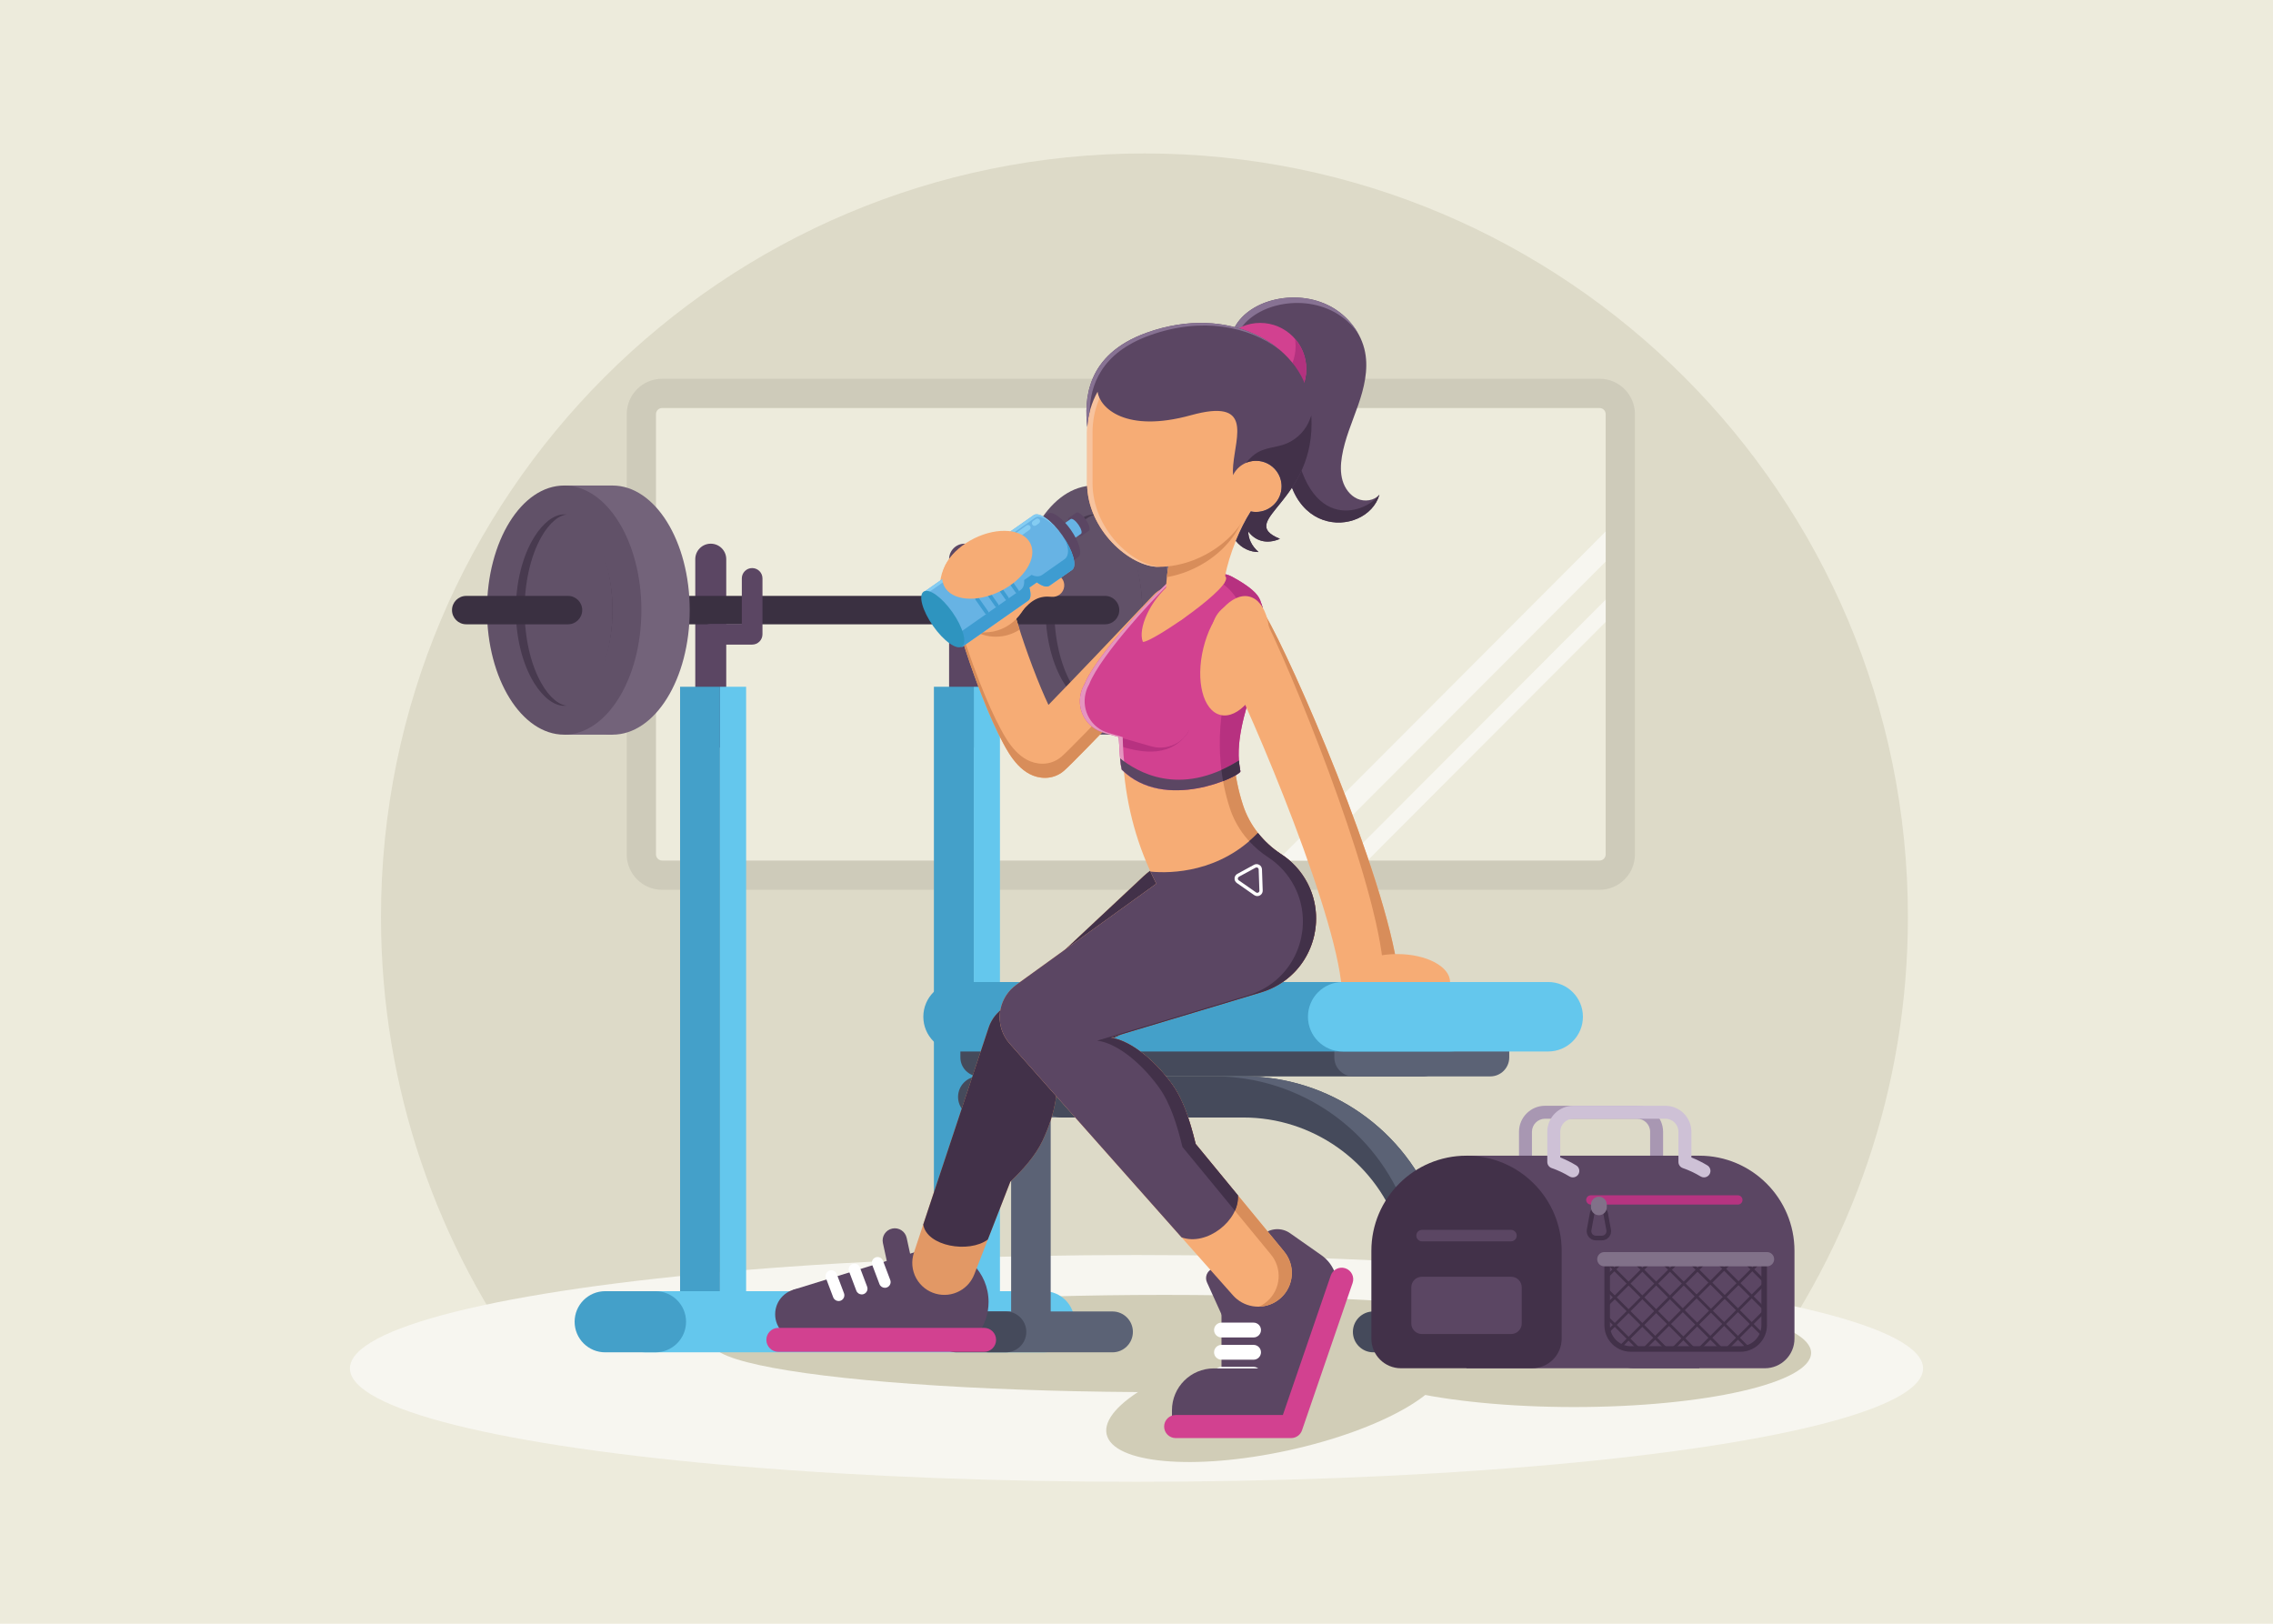 <?xml version="1.0" encoding="utf-8"?>
<!-- Generator: Adobe Illustrator 21.0.0, SVG Export Plug-In . SVG Version: 6.00 Build 0)  -->
<svg version="1.1" id="Layer_1" xmlns="http://www.w3.org/2000/svg" xmlns:xlink="http://www.w3.org/1999/xlink" x="0px" y="0px"
	 width="2800px" height="2000px" viewBox="0 0 2800 2000" style="enable-background:new 0 0 2800 2000;" xml:space="preserve">
<style type="text/css">
	.st0{fill:#EDEBDC;}
	.st1{fill:#7F7293;}
	.st2{fill:#DDDAC8;}
	.st3{fill:#F7F6F0;}
	.st4{fill:#D1CDB7;}
	.st5{fill:#CECBBA;}
	.st6{fill:#5B4663;}
	.st7{fill:#64C7ED;}
	.st8{fill:#44A0C9;}
	.st9{fill:#3A3041;}
	.st10{fill:#73637A;}
	.st11{fill:#615168;}
	.st12{fill:#483A4F;}
	.st13{fill:#5B6275;}
	.st14{fill:#454A5B;}
	.st15{fill:#D24190;}
	.st16{fill:#E29865;}
	.st17{fill:#423149;}
	.st18{fill:#FFFFFF;}
	.st19{fill:#F6AC75;}
	.st20{fill:#D88D5A;}
	.st21{fill:#B73180;}
	.st22{fill:#E595C0;}
	.st23{fill:#A897B2;}
	.st24{fill:#CEC1D6;}
	.st25{fill:#817189;}
	.st26{fill:#B63481;}
	.st27{fill:#877293;}
	.st28{fill:#B3327F;}
	.st29{fill:#F7C39E;}
	.st30{fill:#67B3E4;}
	.st31{fill:#84CCF2;}
	.st32{fill:#3E9CD1;}
	.st33{fill:#2E94BF;}
</style>
<rect class="st0" width="2800" height="2000"/>
<ellipse class="st1" cx="1414.37" cy="1647.646" rx="685.243" ry="121.247"/>
<path class="st2" d="M2163.023,1692.717c117.592-157.005,187.246-351.987,187.246-563.239
	C2350.269,610.066,1929.203,189,1409.792,189s-940.477,421.066-940.477,940.477
	c0,211.252,69.654,406.235,187.246,563.239H2163.023z"/>
<ellipse class="st3" cx="1400" cy="1685.49" rx="968.93" ry="139.654"/>
<ellipse class="st4" cx="1434.041" cy="1654.859" rx="556.406" ry="59.9"/>
<ellipse class="st4" cx="1939.172" cy="1666.379" rx="291.843" ry="66.713"/>
<ellipse transform="matrix(0.977 -0.212 0.212 0.977 -329.317 372.62)" class="st4" cx="1572.513" cy="1721.601" rx="213.733" ry="66.921"/>
<g>
	<path class="st5" d="M1970.374,1095.988H815.651c-24.082,0-43.604-19.522-43.604-43.604V510.124
		c0-24.082,19.522-43.604,43.604-43.604h1154.723c24.082,0,43.604,19.522,43.604,43.604v542.26
		C2013.978,1076.466,1994.456,1095.988,1970.374,1095.988z"/>
	<path class="st0" d="M815.651,1059.954c-4.175,0-7.571-3.396-7.571-7.571V510.124c0-4.175,3.396-7.57,7.571-7.57
		h1154.723c4.174,0,7.57,3.396,7.57,7.57v542.259c0,4.175-3.396,7.571-7.57,7.571H815.651z"/>
	<g>
		<polygon class="st3" points="1977.944,766.036 1977.944,738.594 1657.217,1059.954 1684.605,1059.954 		"/>
		<polygon class="st3" points="1573.491,1059.954 1610.418,1059.954 1977.944,691.702 1977.944,654.703 		"/>
	</g>
</g>
<g>
	<g>
		<path class="st6" d="M1169.135,688.752v232.116h38.154v-232.116c0-10.536-8.541-19.077-19.077-19.077l0,0
			C1177.676,669.675,1169.135,678.216,1169.135,688.752z"/>
		<g>
			<rect x="1199.57" y="845.903" class="st7" width="32.21" height="769.447"/>
			<rect x="1150.435" y="845.903" class="st8" width="49.136" height="769.447"/>
		</g>
	</g>
	<g>
		<path class="st6" d="M856.471,688.752v232.116h38.154v-232.116c0-10.536-8.541-19.077-19.077-19.077h-0
			C865.012,669.675,856.471,678.216,856.471,688.752z"/>
		<g>
			<rect x="886.906" y="845.903" class="st7" width="32.21" height="769.447"/>
			<rect x="837.77" y="845.903" class="st8" width="49.136" height="769.447"/>
		</g>
	</g>
	<g>
		<g>
			<path class="st9" d="M1538.06,768.959h-125.412c-9.658,0-17.487-7.829-17.487-17.487s7.829-17.487,17.487-17.487
				h125.412c9.657,0,17.487,7.829,17.487,17.487S1547.717,768.959,1538.06,768.959z"/>
			<rect x="1347.534" y="598.036" class="st10" width="59.539" height="306.871"/>
			<ellipse class="st10" cx="1407.073" cy="751.472" rx="95.092" ry="153.436"/>
			<ellipse class="st11" cx="1347.534" cy="751.472" rx="95.092" ry="153.436"/>
			<path class="st12" d="M1347.534,869.354c-12.453,0-25.946-10.248-37.02-28.116
				c-14.311-23.091-22.519-55.81-22.519-89.766c0-33.956,8.207-66.675,22.519-89.766
				c11.073-17.868,24.567-28.116,37.02-28.116s25.946,10.248,37.02,28.116
				c14.31,23.091,22.519,55.81,22.519,89.766s-8.208,66.675-22.519,89.766
				C1373.48,859.106,1359.987,869.354,1347.534,869.354z"/>
			<path class="st11" d="M1352.909,869.354c-11.328,0-23.604-10.248-33.677-28.116
				c-13.019-23.091-20.486-55.81-20.486-89.766c0-33.956,7.466-66.675,20.486-89.766
				c10.074-17.868,22.349-28.116,33.677-28.116s23.604,10.248,33.678,28.116
				c13.019,23.091,20.486,55.81,20.486,89.766s-7.467,66.675-20.486,89.766
				C1376.513,859.106,1364.238,869.354,1352.909,869.354z"/>
		</g>
		<path class="st9" d="M1361.313,768.959H809.932c-9.658,0-17.487-7.829-17.487-17.487s7.829-17.487,17.487-17.487
			h551.381c9.658,0,17.487,7.829,17.487,17.487S1370.971,768.959,1361.313,768.959z"/>
		<g>
			<rect x="694.992" y="598.036" class="st10" width="59.539" height="306.871"/>
			<ellipse class="st10" cx="754.531" cy="751.472" rx="95.092" ry="153.436"/>
			<ellipse class="st11" cx="694.992" cy="751.472" rx="95.092" ry="153.436"/>
			<path class="st12" d="M694.992,869.354c-12.453,0-25.946-10.248-37.02-28.116
				c-14.311-23.091-22.519-55.81-22.519-89.766c0-33.956,8.207-66.675,22.519-89.766
				c11.073-17.868,24.567-28.116,37.02-28.116c12.453,0,25.946,10.248,37.02,28.116
				c14.311,23.091,22.519,55.81,22.519,89.766s-8.208,66.675-22.519,89.766
				C720.938,859.106,707.445,869.354,694.992,869.354z"/>
			<path class="st11" d="M700.368,869.354c-11.328,0-23.604-10.248-33.677-28.116
				c-13.019-23.091-20.485-55.81-20.485-89.766c0-33.956,7.466-66.675,20.485-89.766
				c10.074-17.868,22.349-28.116,33.677-28.116s23.604,10.248,33.678,28.116
				c13.019,23.091,20.485,55.81,20.485,89.766s-7.467,66.675-20.485,89.766
				C723.971,859.106,711.697,869.354,700.368,869.354z"/>
			<path class="st9" d="M699.711,768.959H574.298c-9.658,0-17.487-7.829-17.487-17.487s7.829-17.487,17.487-17.487
				h125.412c9.658,0,17.487,7.829,17.487,17.487S709.369,768.959,699.711,768.959z"/>
		</g>
	</g>
	<path class="st7" d="M1285.947,1665.692H795.31c-20.797,0-37.656-16.859-37.656-37.656v-0
		c0-20.797,16.859-37.656,37.656-37.656h490.637c20.797,0,37.656,16.859,37.656,37.656v0
		C1323.603,1648.833,1306.744,1665.692,1285.947,1665.692z"/>
	<path class="st8" d="M807.462,1665.692h-61.958c-20.797,0-37.656-16.859-37.656-37.656v-0
		c0-20.797,16.859-37.656,37.656-37.656h61.958c20.797,0,37.656,16.859,37.656,37.656v0
		C845.117,1648.833,828.258,1665.692,807.462,1665.692z"/>
	<path class="st6" d="M926.535,793.971h-50.987c-7.024,0-12.718-5.694-12.718-12.718s5.694-12.718,12.718-12.718h38.27
		v-56.107c0-7.024,5.694-12.718,12.718-12.718s12.718,5.694,12.718,12.718v68.825
		C939.253,788.278,933.559,793.971,926.535,793.971z"/>
	<path class="st6" d="M1239.199,793.971h-50.987c-7.024,0-12.718-5.694-12.718-12.718s5.694-12.718,12.718-12.718
		h38.27v-56.107c0-7.024,5.694-12.718,12.718-12.718s12.718,5.694,12.718,12.718v68.825
		C1251.917,788.278,1246.223,793.971,1239.199,793.971z"/>
</g>
<g>
	<path class="st13" d="M1333.531,1325.835h-128.095v50.498h128.095c13.945,0,25.249-11.305,25.249-25.249
		C1358.779,1337.14,1347.475,1325.835,1333.531,1325.835z"/>
	<circle class="st14" cx="1205.435" cy="1351.084" r="25.249"/>
	<path class="st13" d="M1269.929,1655.157c-13.456,0-24.363-10.909-24.363-24.363v-279.71
		c0-13.455,10.908-24.363,24.363-24.363c13.455,0,24.363,10.909,24.363,24.363v279.71
		C1294.293,1644.248,1283.385,1655.157,1269.929,1655.157z"/>
	<path class="st13" d="M1370.381,1615.35h-151.851c-13.902,0-25.171,11.27-25.171,25.171v0
		c0,13.901,11.27,25.171,25.171,25.171h151.851c13.902,0,25.171-11.27,25.171-25.171v-0
		C1395.552,1626.62,1384.283,1615.35,1370.381,1615.35z"/>
	<path class="st14" d="M1239.09,1615.35h-60.76c-13.902,0-25.171,11.27-25.171,25.171v0
		c0,13.901,11.27,25.171,25.171,25.171h60.76c13.902,0,25.171-11.27,25.171-25.171v-0
		C1264.261,1626.62,1252.992,1615.35,1239.09,1615.35z"/>
	<path class="st14" d="M1753.086,1325.835h-546.648c-12.915,0-23.385-10.47-23.385-23.385v-19.51h593.418v19.51
		C1776.472,1315.365,1766.002,1325.835,1753.086,1325.835z"/>
	<path class="st13" d="M1835.782,1325.835h-168.702c-12.915,0-23.385-10.47-23.385-23.385v-19.51h215.472v19.51
		C1859.168,1315.365,1848.698,1325.835,1835.782,1325.835z"/>
	<path class="st8" d="M1786.246,1209.564h-606.059c-23.628,0-42.782,19.154-42.782,42.783
		c0,23.628,19.154,42.783,42.782,42.783h606.059c23.628,0,42.782-19.154,42.782-42.783
		C1829.028,1228.718,1809.874,1209.564,1786.246,1209.564z"/>
	<path class="st14" d="M1768.92,1639.527l-48.033-131.052c-28.941-78.961-104.889-132.013-188.987-132.013h-224.416
		c-14.016,0-25.378-11.362-25.378-25.378l0,0c0-14.016,11.362-25.378,25.378-25.378h224.416
		c105.749,0,200.252,66.014,236.643,165.304l48.032,131.051L1768.92,1639.527z"/>
	<path class="st13" d="M1768.544,1491.008c-36.391-99.29-130.894-165.304-236.643-165.304h-36.541
		c105.749,0,200.252,66.014,236.643,165.304l48.032,131.051l-15.443,5.66l4.328,11.807l47.656-17.468
		L1768.544,1491.008z"/>
	<path class="st13" d="M1883.788,1615.35h-151.851c-13.902,0-25.171,11.27-25.171,25.171v0
		c0,13.901,11.27,25.171,25.171,25.171h151.851c13.902,0,25.171-11.27,25.171-25.171v-0
		C1908.959,1626.62,1897.69,1615.35,1883.788,1615.35z"/>
	<path class="st14" d="M1752.497,1615.35h-60.76c-13.902,0-25.171,11.27-25.171,25.171v0
		c0,13.901,11.27,25.171,25.171,25.171h60.76c13.902,0,25.171-11.27,25.171-25.171v-0
		C1777.668,1626.62,1766.399,1615.35,1752.497,1615.35z"/>
</g>
<g>
	<rect x="954.871" y="1618.808" class="st7" width="74.193" height="35.872"/>
	<circle class="st6" cx="986.403" cy="1618.808" r="31.532"/>
	<path class="st6" d="M1118.772,1604.043L1118.772,1604.043c-8.083,1.754-16.058-3.377-17.812-11.46l-13.348-61.513
		c-1.754-8.083,3.377-16.058,11.46-17.812h0c8.083-1.754,16.058,3.377,17.812,11.46l13.348,61.513
		C1131.986,1594.314,1126.855,1602.289,1118.772,1604.043z"/>
	<path class="st6" d="M1217.768,1603.645c0,15.118-5.089,29.081-13.685,40.2h-104.475
		c-8.596-11.119-13.685-25.082-13.685-40.2c0-29.016,18.731-53.649,44.754-62.48h0.021
		c0.556-0.171,1.112-0.342,1.668-0.513l0.002,0.022c6.155-1.904,12.69-2.973,19.477-2.973
		C1188.26,1537.701,1217.768,1567.231,1217.768,1603.645z"/>
	<path class="st6" d="M1141.838,1643.845H982.131l-5.046-55.167c49.95-15.438,50.228-15.524,153.591-47.512h0.021
		c0.556-0.171,1.112-0.342,1.668-0.513L1141.838,1643.845z"/>
	<path class="st15" d="M1212.259,1665.099H958.815c-8.157,0-14.77-6.613-14.77-14.77l0,0
		c0-8.157,6.613-14.77,14.77-14.77h253.444c8.157,0,14.77,6.612,14.77,14.77l0,0
		C1227.029,1658.487,1220.416,1665.099,1212.259,1665.099z"/>
	<path class="st16" d="M1538.033,1099.222c-22.389-40.022-72.982-54.316-113.004-31.928
		c-5.998,3.356-11.407,7.356-16.212,11.848l-0.006-0.009c-0.176,0.165-0.344,0.323-0.52,0.487
		c-0.045,0.043-0.091,0.085-0.136,0.128c-113.429,106.188-113.563,106.314-177.852,166.499l0.004,0.005
		c-5.804,5.425-10.024,12.146-12.447,19.449l-0.01-0.004c-29.556,88.995-67.16,202.224-92.082,277.266l0.049,0.017
		c-3.374,10.17-2.669,21.654,2.974,31.742c10.658,19.053,34.743,25.857,53.796,15.199
		c8.34-4.665,14.333-11.905,17.542-20.168l0.006,0.002c12.647-32.515,28.135-72.332,44.413-114.182
		c16.341-15.649,31.037-32.295,39.62-50.347c16.662-35.043,21.784-69.732,15.147-90.454
		c0.042-0.108,0.085-0.218,0.127-0.327c63.537-31.385,73.141-36.129,202.906-100.226l-0.007-0.011
		c1.265-0.626,2.521-1.286,3.766-1.983C1546.127,1189.838,1560.421,1139.244,1538.033,1099.222z"/>
	<path class="st17" d="M1538.033,1099.222c-22.389-40.022-72.982-54.316-113.004-31.928
		c-5.998,3.356-11.407,7.356-16.212,11.848l-0.006-0.009c-0.176,0.165-0.344,0.323-0.52,0.487
		c-0.045,0.043-0.091,0.085-0.136,0.128c-113.429,106.188-113.563,106.314-177.852,166.499l0.004,0.005
		c-5.804,5.425-10.024,12.146-12.447,19.449l-0.01-0.004c-25.293,76.158-56.473,170.043-80.562,242.577
		c4.244,26.802,56.292,35.83,79.572,18.483c8.668-22.286,18.036-46.369,27.688-71.183
		c16.341-15.649,31.037-32.295,39.62-50.347c16.662-35.043,21.784-69.732,15.147-90.454
		c0.042-0.108,0.085-0.218,0.127-0.327c63.537-31.385,73.141-36.129,202.906-100.226l-0.007-0.011
		c1.265-0.626,2.521-1.286,3.766-1.983C1546.127,1189.838,1560.421,1139.244,1538.033,1099.222z"/>
	<path class="st18" d="M1090.012,1586.232c-2.871,0-5.574-1.753-6.649-4.598l-8.949-23.701
		c-1.386-3.672,0.466-7.772,4.138-9.158c3.667-1.384,7.77,0.464,9.158,4.138l8.949,23.701
		c1.386,3.672-0.466,7.772-4.138,9.158C1091.695,1586.084,1090.847,1586.232,1090.012,1586.232z"/>
	<path class="st18" d="M1061.518,1594.383c-2.871,0-5.574-1.753-6.649-4.598l-8.949-23.701
		c-1.386-3.672,0.466-7.772,4.138-9.158c3.669-1.386,7.771,0.464,9.158,4.138l8.949,23.701
		c1.386,3.672-0.466,7.772-4.138,9.158C1063.2,1594.235,1062.353,1594.383,1061.518,1594.383z"/>
	<path class="st18" d="M1033.023,1602.534c-2.871,0-5.574-1.753-6.649-4.598l-8.948-23.701
		c-1.386-3.672,0.467-7.772,4.138-9.158c3.672-1.386,7.77,0.466,9.158,4.138l8.948,23.701
		c1.386,3.672-0.467,7.772-4.138,9.158C1034.705,1602.385,1033.856,1602.534,1033.023,1602.534z"/>
</g>
<path class="st19" d="M1287.381,958.097c-28.45,0-44.022-28.7-51.505-42.493
	c-7.991-14.729-16.805-34.338-26.197-58.281c-11.689-29.8-30.93-84.687-32.8-105.104
	c-1.788-19.541,12.602-36.832,32.143-38.622c19.439-1.766,36.669,12.469,38.594,31.869
	c0.968,6.684,9.787,37.306,24.145,75.334c7.755,20.539,14.404,36.069,19.777,47.448
	c31.036-31.892,82.501-85.799,129.412-135.372c13.488-14.256,35.976-14.873,50.227-1.386
	c14.253,13.488,14.873,35.976,1.386,50.227c-24.016,25.378-144.69,152.732-161.879,167.67
	C1304.221,955.004,1295.945,958.097,1287.381,958.097z"/>
<path class="st20" d="M1479.125,742.641c-0.608,7.826-3.794,15.502-9.609,21.647
	c-24.016,25.378-144.69,152.732-161.879,167.67c-6.465,5.617-14.74,8.71-23.305,8.71
	c-28.45,0-44.022-28.699-51.505-42.493c-7.991-14.729-16.805-34.338-26.197-58.281
	c-9.395-23.952-23.662-64.097-29.873-89.538c0.024,0.618,0.064,1.239,0.121,1.863
	c1.87,20.418,21.111,75.305,32.8,105.104c9.392,23.943,18.206,43.552,26.197,58.281
	c7.484,13.794,23.056,42.493,51.505,42.493c8.564,0,16.84-3.093,23.305-8.71
	c17.189-14.938,137.862-142.292,161.878-167.67C1482.782,770.92,1484.895,755.398,1479.125,742.641z"/>
<g>
	<path class="st6" d="M1504.696,1720.251v-155.584l51.08-44.057c9.428-8.132,23.176-8.819,33.368-1.666l38.529,27.04
		c16.838,11.817,23.83,33.347,17.148,52.803l-54.377,158.321l-85.748-4.062V1720.251z"/>
	<path class="st6" d="M1555.671,1626.734l-27.924,12.656c-6.317,2.863-13.758,0.063-16.622-6.254l-24.316-53.651
		c-2.863-6.317-0.063-13.758,6.254-16.622l27.924-12.656c6.317-2.863,13.758-0.063,16.622,6.254l24.316,53.651
		C1564.788,1616.429,1561.988,1623.871,1555.671,1626.734z"/>
	<g>
		<path class="st18" d="M1544.21,1647.374h-39.514c-5.046,0-9.136-4.09-9.136-9.136c0-5.046,4.09-9.136,9.136-9.136
			h39.514c5.046,0,9.136,4.09,9.136,9.136C1553.347,1643.284,1549.256,1647.374,1544.21,1647.374z"/>
		<path class="st18" d="M1544.21,1674.783h-39.514c-5.046,0-9.136-4.09-9.136-9.136c0-5.046,4.09-9.136,9.136-9.136
			h39.514c5.046,0,9.136,4.09,9.136,9.136C1553.347,1670.693,1549.256,1674.783,1544.21,1674.783z"/>
		<path class="st18" d="M1544.21,1701.853h-39.514c-5.046,0-9.136-4.09-9.136-9.136c0-5.046,4.09-9.136,9.136-9.136
			h39.514c5.046,0,9.136,4.09,9.136,9.136C1553.347,1697.763,1549.256,1701.853,1544.21,1701.853z"/>
	</g>
	<path class="st6" d="M1580.492,1685.49h-85.21c-28.501,0-51.605,23.104-51.605,51.605v20.013h136.815V1685.49z"/>
	<path class="st15" d="M1590.444,1771.32h-142.191c-7.849,0-14.212-6.362-14.212-14.212s6.362-14.212,14.212-14.212
		h132.045l59.026-171.857c2.55-7.423,10.63-11.379,18.058-8.825c7.423,2.55,11.374,10.633,8.825,18.056
		l-62.322,181.454C1601.914,1767.466,1596.514,1771.32,1590.444,1771.32z"/>
</g>
<path class="st19" d="M1610.603,1087.772c-7.847-15.032-19.088-27.019-32.252-35.582
	c-22.102-14.377-39.051-35.586-47.2-60.662c-23.363-71.888-10.152-145.895,11.504-189.877
	c15.106-30.679,6.446-68.221-21.844-87.432c-34.837-23.657-81.18-10.694-99.358,25.661
	c-29.151,58.303-42.841,132.329-37.558,203.097c3.876,51.918,17.644,100.95,40.529,145.464
	c-98.692,71.234-106.732,77.037-172.563,124.553l0.002,0.005c-20.249,14.579-26.552,42.418-13.81,64.488
	c1.709,2.96,3.68,5.673,5.865,8.131c65.346,73.652,219.887,247.835,274.938,309.883h0.001
	c12.798,14.455,34.405,18.418,51.774,8.389c19.84-11.455,26.638-36.824,15.184-56.665
	c-1.161-2.011-2.498-3.85-3.924-5.588l0.038-0.033c-23.112-28.09-64.548-78.45-109.06-132.548
	c-6.659-27.248-14.963-54.34-29.571-74.247c-24.068-32.801-53.802-54.258-75.518-56.71
	c37.452-11.246,76.64-23.014,186.062-55.872l-0.01-0.021c10.927-3.291,21.541-8.581,31.281-16.236
	C1620.711,1177.993,1631.557,1127.91,1610.603,1087.772z"/>
<path class="st20" d="M1610.603,1087.772c-7.847-15.032-19.088-27.019-32.252-35.582
	c-22.102-14.377-39.051-35.586-47.2-60.662c-23.363-71.888-10.152-145.895,11.504-189.876
	c15.106-30.679,6.446-68.221-21.844-87.433c-19.245-13.069-41.994-14.943-61.574-7.891
	c15.242-1.548,31.229,2.024,45.332,11.6c28.29,19.211,36.95,56.753,21.844,87.432
	c-21.656,43.981-34.867,117.989-11.504,189.876c8.149,25.076,25.098,46.285,47.2,60.662
	c13.164,8.563,24.404,20.55,32.252,35.582c20.954,40.138,10.108,90.221-25.491,118.201
	c-9.741,7.656-20.354,12.946-31.281,16.236l0.011,0.021c-109.422,32.858-148.611,44.626-186.062,55.872
	c21.716,2.452,51.45,23.909,75.518,56.71c14.607,19.907,22.912,46.999,29.571,74.247
	c44.512,54.098,85.948,104.458,109.06,132.548l-0.038,0.033c1.427,1.737,2.763,3.576,3.924,5.587
	c11.455,19.84,4.657,45.21-15.184,56.665c-1.173,0.677-2.366,1.285-3.574,1.836
	c6.749-0.144,13.557-1.931,19.816-5.545c19.84-11.455,26.638-36.824,15.184-56.665
	c-1.161-2.011-2.498-3.85-3.924-5.587l0.038-0.033c-23.112-28.09-64.548-78.45-109.06-132.548
	c-6.659-27.248-14.963-54.34-29.571-74.247c-24.068-32.801-53.802-54.258-75.518-56.71
	c37.452-11.246,76.64-23.014,186.062-55.872l-0.01-0.021c10.927-3.291,21.541-8.581,31.281-16.236
	C1620.711,1177.993,1631.557,1127.91,1610.603,1087.772z"/>
<path class="st15" d="M1378,881.664c-25.198-7.338-47.998-18.568-43.416-34.725
	c9.644-34.007,89.84-118.263,112.173-136.536c0,0,48.727-12.182,71.06,0s31.558,21.078,34.574,28.931
	c24.363,63.446-38.635,142.326-24.423,210.641c0,6.091-93.393,50.757-146.18-2.03
	C1377.728,931.703,1378,881.664,1378,881.664z"/>
<path class="st21" d="M1552.391,739.335c-3.016-7.854-12.241-16.75-34.574-28.931
	c-4.668-2.546-10.492-4.025-16.78-4.776c-0.009-0.001-0.018-0.002-0.026-0.003
	c-1.362-0.162-2.747-0.289-4.146-0.386c-0.057-0.004-0.114-0.008-0.171-0.012
	c-1.38-0.093-2.773-0.158-4.175-0.195c-0.038-0.001-0.077-0.002-0.115-0.003c-0.806-0.02-1.613-0.035-2.422-0.038
	l-0.019,0.009c0,0,0.018,0.009,0.026,0.013c-6.486-0.029-13.043,0.446-19.027,1.147
	c11.523,0.829,23.089,4.628,33.607,11.77c16.136,10.957,25.873,27.88,28.47,46.089
	c-0.451,11.081-1.935,22.918-3.201,33.111c-0.963,2.785-2.097,5.537-3.424,8.233
	c-18.331,37.229-30.604,95.973-19.772,156.733c3.756-1.46,7.098-2.93,9.979-4.332
	c0,0.001,0.001,0.003,0.001,0.004c0.143-0.069,0.277-0.138,0.417-0.206c0.223-0.11,0.445-0.219,0.662-0.328
	c0.459-0.23,0.906-0.458,1.337-0.682c0.136-0.071,0.268-0.141,0.401-0.211c0.404-0.213,0.795-0.424,1.173-0.631
	c0.138-0.076,0.273-0.151,0.408-0.226c0.396-0.221,0.778-0.439,1.143-0.652c0.038-0.022,0.081-0.045,0.118-0.067
	l-0-0.001c3.644-2.144,5.689-3.886,5.689-4.785C1513.756,881.66,1576.754,802.781,1552.391,739.335z"/>
<path class="st19" d="M1687.03,1238.786c-17.625,0-32.918-13.104-35.201-31.049
	c-13.395-105.241-123.057-361.048-153.682-412.728c-10.004-16.883-4.428-38.676,12.453-48.679
	c16.881-10.008,38.674-4.427,48.679,12.451c31.941,53.901,147.708,319.518,163.04,439.986
	c2.477,19.464-11.294,37.253-30.759,39.731C1690.039,1238.691,1688.525,1238.786,1687.03,1238.786z"/>
<path class="st20" d="M1722.32,1198.767c-15.332-120.468-131.099-386.085-163.04-439.986
	c-1.859-3.135-4.125-5.879-6.69-8.207c36.477,70.451,138.006,318.474,150.688,433.407
	c2.152,19.503-11.914,37.059-31.418,39.212c-1.525,0.167-3.04,0.237-4.535,0.212
	c-3.721-0.062-7.325-0.713-10.72-1.86c6.294,10.471,17.757,17.241,30.425,17.241c1.495,0,3.009-0.095,4.53-0.287
	C1711.026,1236.02,1724.797,1218.231,1722.32,1198.767z"/>
<ellipse class="st19" cx="1721.107" cy="1209.564" rx="65.139" ry="34.432"/>
<path class="st19" d="M1407.843,790.599c-6.537-15.714,8.622-51.325,34.995-72.278
	c4.284-3.431,8.994-6.456,14.07-8.933c22.841-11.166,41.723-6.158,51.894,0.02
	C1524.923,719.201,1417.995,792.291,1407.843,790.599z"/>
<ellipse transform="matrix(0.237 -0.972 0.972 0.237 375.173 2094.17)" class="st19" cx="1520.58" cy="808.278" rx="75.006" ry="39.944"/>
<g>
	<path class="st21" d="M1462.441,903.678c14.833-20.292-40.495-24.832-93.312-24.81
		c2.896,0.988,5.866,1.921,8.872,2.796c0,0-0.101,18.85,0.758,37.166
		C1399.225,924.871,1438.647,936.229,1462.441,903.678z"/>
	<path class="st15" d="M1440.458,841.694l0.016-0.056c-29.377-8.394-29.377-8.394-58.755-16.787l-0.016,0.056
		c-0.508-0.145-0.998-0.325-1.517-0.452c-21.668-5.282-43.516,8.002-48.797,29.669
		c-5.155,21.15,7.4,42.426,28.153,48.346l-0.016,0.056c29.378,8.394,29.378,8.394,58.755,16.787l0.016-0.056
		c0.508,0.145,0.998,0.325,1.516,0.452c21.668,5.282,43.516-8.002,48.798-29.669
		C1473.767,868.89,1461.211,847.614,1440.458,841.694z"/>
	<path class="st22" d="M1386.334,947.945c-2.015-8.273-2.934-25.31-3.351-40.041
		c-4.739-1.39-10.448-3.064-18.337-5.378l0.016-0.056c-20.218-5.92-32.45-27.196-27.427-48.346
		c0.96-4.041,2.484-7.789,4.46-11.181c13.782-36.177,86.981-114.944,107.933-132.54c0,0,20.234-5.189,40.336-5.404
		c-21.209-0.086-43.206,5.404-43.206,5.404c-21.507,17.596-96.644,96.363-110.79,132.54
		c-2.029,3.392-3.593,7.14-4.578,11.181c-5.155,21.15,7.4,42.426,28.153,48.346l-0.016,0.056
		c8.098,2.314,13.958,3.988,18.823,5.378c0.429,14.731,1.371,31.768,3.44,40.041
		c19.524,19.524,44.602,25.709,68.456,25.453C1427.849,973.141,1404.597,966.692,1386.334,947.945z"/>
	<path class="st6" d="M1379.769,934.075c0.512,5.587,1.17,10.473,2.019,13.87
		c52.787,52.787,146.18,8.121,146.18,2.03c-0.903-4.338-1.491-8.719-1.813-13.135
		C1452.087,982.949,1399.823,949.959,1379.769,934.075z"/>
	<path class="st17" d="M1504.592,948.389c0.561,4.552,1.231,9.121,2.049,13.705c0.902-0.35,1.777-0.702,2.631-1.052
		c0.095-0.039,0.187-0.078,0.281-0.117c2.59-1.07,4.955-2.135,7.067-3.163c0,0.001,0.001,0.003,0.001,0.004
		c0,0,0.001-0.001,0.002-0.001c0.142-0.069,0.276-0.137,0.415-0.206c0.223-0.11,0.445-0.219,0.662-0.328
		c0.459-0.23,0.906-0.458,1.337-0.682c0.136-0.071,0.268-0.141,0.401-0.211c0.404-0.213,0.795-0.424,1.173-0.631
		c0.138-0.076,0.273-0.151,0.408-0.226c0.396-0.221,0.778-0.439,1.143-0.652c0.037-0.022,0.08-0.045,0.117-0.067
		l0.001-0.001l-0-0.001c1.802-1.06,3.209-2.02,4.175-2.831c0.037-0.031,0.069-0.06,0.105-0.091
		c0.182-0.156,0.346-0.306,0.494-0.45c0.05-0.049,0.098-0.097,0.144-0.145c0.118-0.121,0.219-0.236,0.31-0.347
		c0.041-0.05,0.084-0.101,0.119-0.149c0.078-0.106,0.137-0.204,0.187-0.299c0.021-0.04,0.05-0.083,0.067-0.122
		c0.055-0.127,0.088-0.245,0.088-0.349c0,0,0.001-0.001,0.001-0.002c-0.011-0.053-0.019-0.106-0.03-0.159
		c-0.212-1.027-0.408-2.056-0.586-3.087c-0.028-0.162-0.049-0.324-0.076-0.486c-0.155-0.931-0.303-1.863-0.431-2.797
		c-0.009-0.063-0.015-0.126-0.023-0.188c-0.288-2.129-0.51-4.267-0.666-6.414
		c-0-0.001-0-0.003-0.001-0.004C1518.744,941.454,1511.556,945.263,1504.592,948.389z"/>
</g>
<path class="st7" d="M1907.139,1209.564h-253.146c-23.628,0-42.782,19.154-42.782,42.783
	c0,23.628,19.154,42.783,42.782,42.783h253.146c23.628,0,42.782-19.154,42.782-42.783
	C1949.922,1228.718,1930.768,1209.564,1907.139,1209.564z"/>
<g>
	<g>
		<path class="st6" d="M1443.298,1334.811c-24.068-32.801-53.802-54.258-75.518-56.71
			c37.452-11.246,76.64-23.014,186.062-55.872l-0.01-0.021c10.927-3.291,21.541-8.581,31.281-16.237
			c35.599-27.979,46.444-78.062,25.491-118.2c-7.847-15.032-19.088-27.019-32.252-35.582
			c-11.026-7.173-20.768-16.046-28.776-26.251c-46.723,48.466-106.293,50.2-132.352,47.64
			c2.296,5.004,4.683,9.964,7.201,14.861c-98.692,71.234-106.732,77.037-172.563,124.553l0.002,0.005
			c-20.249,14.579-26.552,42.418-13.81,64.488c1.709,2.96,3.68,5.673,5.865,8.131
			c47.527,53.568,142.229,160.307,211.527,238.413c31.295,11.367,71.903-21.299,69.441-51.751
			c-16.131-19.605-33.816-41.099-52.019-63.222C1466.209,1381.81,1457.905,1354.718,1443.298,1334.811z"/>
	</g>
	<path class="st17" d="M1615.996,1100.284c-1.48-4.25-3.263-8.435-5.393-12.513c-0.266-0.51-0.546-1.008-0.82-1.511
		c-6.288-11.542-14.592-21.239-24.239-28.896c-0.774-0.615-1.557-1.216-2.349-1.804
		c-1.583-1.177-3.198-2.3-4.843-3.371c-0.334-0.217-0.656-0.451-0.988-0.671
		c-1.037-0.689-2.074-1.379-3.087-2.099c-1.019-0.723-2.013-1.475-3.007-2.227
		c-0.311-0.235-0.632-0.458-0.94-0.697c-1.257-0.971-2.492-1.968-3.708-2.986
		c-0.035-0.03-0.073-0.057-0.108-0.087c-6.215-5.217-11.865-11.04-16.849-17.376
		c-0.029-0.036-0.059-0.071-0.088-0.107c-3.519,3.651-7.112,7.031-10.757,10.169
		c6.839,7.516,14.666,14.18,23.291,19.791c13.164,8.563,24.404,20.55,32.252,35.582
		c20.954,40.138,10.108,90.221-25.491,118.201c-9.741,7.656-20.354,12.946-31.281,16.236l0.011,0.021
		c-109.422,32.858-148.611,44.626-186.062,55.872c21.716,2.452,51.45,23.909,75.518,56.71
		c14.607,19.907,22.912,46.999,29.571,74.247c23.073,28.043,45.312,55.072,64.609,78.524
		c2.786-6.151,4.167-12.629,3.652-19.012c-13.552-16.47-28.201-34.275-43.332-52.665
		c-0.391-0.475-0.778-0.946-1.17-1.422c-2.494-3.032-5-6.077-7.517-9.135
		c-4.162-17.03-8.966-33.999-15.551-49.191c-3.951-9.115-8.542-17.591-14.02-25.056
		c-3.761-5.125-7.66-9.973-11.645-14.515c-0.797-0.908-1.597-1.805-2.401-2.688
		c-6.428-7.069-13.05-13.34-19.651-18.692c-2.475-2.007-4.948-3.885-7.407-5.628
		c-2.975-2.108-5.927-4.007-8.84-5.707c-1.373-0.802-2.737-1.557-4.091-2.264
		c-7.64-3.993-14.928-6.476-21.483-7.215h0h-0c5.717-1.717,11.475-3.446,17.517-5.26
		c1.38-0.414,2.772-0.833,4.185-1.256c1.266-0.38,2.546-0.765,3.843-1.154c1.945-0.584,3.926-1.179,5.952-1.787
		c0.831-0.249,1.672-0.502,2.518-0.756c3.279-0.985,6.673-2.003,10.216-3.067c0.743-0.223,1.492-0.448,2.248-0.675
		c12.097-3.632,25.907-7.78,42.502-12.763c2.075-0.623,4.192-1.259,6.356-1.908
		c2.413-0.725,4.89-1.468,7.419-2.228c1.744-0.524,3.517-1.056,5.318-1.597c0.622-0.187,1.25-0.375,1.879-0.564
		c5.211-1.565,10.666-3.203,16.384-4.92c0.69-0.207,1.384-0.415,2.082-0.625
		c16.784-5.04,35.812-10.754,57.644-17.31l-0.003-0.007l-0.007-0.014c10.927-3.291,21.541-8.581,31.281-16.237
		c3.337-2.623,6.457-5.44,9.354-8.425c1.931-1.99,3.763-4.055,5.493-6.186c1.731-2.131,3.361-4.33,4.888-6.587
		c0.763-1.129,1.501-2.272,2.213-3.429C1621.832,1157.335,1625.439,1127.406,1615.996,1100.284z"/>
	<path class="st18" d="M1548.802,1103.745c-1.332,0-2.658-0.404-3.804-1.204l-21.378-14.912
		c-1.906-1.33-2.966-3.509-2.837-5.831c0.129-2.318,1.424-4.366,3.465-5.476l20.482-11.139
		c2.04-1.108,4.463-1.085,6.482,0.069c2.017,1.152,3.269,3.228,3.35,5.55l0.897,26.05
		c0.087,2.534-1.243,4.864-3.472,6.075C1550.984,1103.473,1549.891,1103.745,1548.802,1103.745z M1547.911,1068.429
		c-0.422,0-0.846,0.107-1.241,0.323l-20.482,11.137c-0.807,0.438-1.3,1.217-1.351,2.135
		c-0.051,0.918,0.353,1.749,1.107,2.274l21.378,14.912c0.826,0.577,1.844,0.63,2.725,0.151
		c0.882-0.48,1.388-1.364,1.353-2.369l-0.897-26.05c-0.032-0.918-0.508-1.707-1.306-2.163
		C1548.791,1068.544,1548.351,1068.429,1547.911,1068.429z"/>
</g>
<g>
	<path class="st23" d="M2040.705,1439.187c-4.404,0-7.974-3.57-7.974-7.974v-37.138c0-8.889-7.231-16.121-16.12-16.121
		h-113.353c-8.889,0-16.121,7.232-16.121,16.121v37.138c0,4.404-3.57,7.974-7.974,7.974s-7.974-3.57-7.974-7.974
		v-37.138c0-17.683,14.386-32.069,32.069-32.069h113.353c17.683,0,32.068,14.386,32.068,32.069v37.138
		C2048.68,1435.617,2045.11,1439.187,2040.705,1439.187z"/>
	<path class="st6" d="M2174.072,1685.312h-161.509c-20.133,0-36.453-16.321-36.453-36.453v-108.173
		c0-64.732,52.476-117.208,117.208-117.208h0c64.732,0,117.208,52.476,117.208,117.208v108.173
		C2210.525,1668.992,2194.205,1685.312,2174.072,1685.312z"/>
	<rect x="1806.526" y="1423.478" class="st6" width="286.791" height="261.834"/>
	<path class="st17" d="M1887.281,1685.312h-161.509c-20.133,0-36.453-16.321-36.453-36.453v-108.173
		c0-64.732,52.476-117.208,117.208-117.208h0c64.732,0,117.208,52.476,117.208,117.208v108.173
		C1923.734,1668.992,1907.414,1685.312,1887.281,1685.312z"/>
	<path class="st24" d="M2099.057,1450.226c-1.407,0-2.831-0.373-4.123-1.155c-6.941-4.203-14.335-7.676-21.979-10.324
		c-3.212-1.111-5.365-4.136-5.365-7.535v-37.138c0-8.889-7.231-16.121-16.12-16.121h-113.355
		c-8.889,0-16.12,7.232-16.12,16.121v31.593c6.801,2.696,13.393,5.967,19.657,9.762
		c3.767,2.282,4.972,7.184,2.69,10.951c-2.281,3.769-7.182,4.973-10.951,2.69
		c-6.941-4.203-14.335-7.676-21.979-10.324c-3.212-1.111-5.365-4.136-5.365-7.535v-37.138
		c0-17.683,14.385-32.069,32.068-32.069h113.355c17.683,0,32.068,14.386,32.068,32.069v31.593
		c6.801,2.696,13.393,5.967,19.657,9.762c3.768,2.282,4.971,7.184,2.69,10.951
		C2104.386,1448.857,2101.755,1450.226,2099.057,1450.226z"/>
	<path class="st6" d="M1861.298,1529.005H1751.754c-3.908,0-7.077-3.168-7.077-7.077l0,0
		c0-3.908,3.168-7.077,7.077-7.077h109.544c3.908,0,7.077,3.168,7.077,7.077l0,0
		C1868.375,1525.836,1865.207,1529.005,1861.298,1529.005z"/>
	<g>
		<path class="st17" d="M2144.009,1664.992h-135.022c-5.113,0-10.011-1.149-14.56-3.415
			c-8.44-4.221-14.633-11.857-16.997-20.952c-0.702-2.662-1.059-5.441-1.059-8.248v-84.785h200.255v84.785
			c0,4.29-0.825,8.463-2.453,12.401c-3.541,8.655-10.653,15.377-19.509,18.429
			C2151.236,1664.391,2147.65,1664.992,2144.009,1664.992z M1983.205,1554.426v77.95
			c0,2.219,0.281,4.412,0.837,6.517c1.87,7.198,6.767,13.232,13.438,16.567c3.589,1.789,7.463,2.697,11.508,2.697
			h135.022c2.88,0,5.714-0.475,8.423-1.411c6.998-2.413,12.618-7.723,15.419-14.568
			c1.288-3.118,1.939-6.412,1.939-9.802v-77.95H1983.205z"/>
		<g>
			
				<rect x="1997.802" y="1613.959" transform="matrix(0.707 -0.707 0.707 0.707 -575.318 1894.791)" class="st17" width="3.417" height="55.785"/>
			
				<rect x="2014.793" y="1572.94" transform="matrix(0.707 -0.707 0.707 0.707 -558.328 1901.812)" class="st17" width="3.417" height="103.842"/>
			
				<rect x="2031.777" y="1531.936" transform="matrix(0.707 -0.707 0.707 0.707 -541.345 1908.841)" class="st17" width="3.417" height="151.88"/>
			
				<rect x="2064.174" y="1528.109" transform="matrix(0.707 -0.707 0.707 0.707 -530.736 1931.271)" class="st17" width="3.417" height="156.363"/>
			
				<rect x="2097.356" y="1528.44" transform="matrix(0.707 -0.707 0.707 0.707 -520.452 1954.501)" class="st17" width="3.417" height="154.103"/>
			
				<rect x="2123.073" y="1531.858" transform="matrix(0.707 -0.707 0.707 0.707 -507.085 1970.268)" class="st17" width="3.417" height="130.763"/>
			
				<rect x="2141.161" y="1538.442" transform="matrix(0.707 -0.707 0.707 0.707 -490.549 1978.403)" class="st17" width="3.417" height="85.808"/>
			
				<rect x="2158.152" y="1545.48" transform="matrix(0.707 -0.707 0.707 0.707 -473.566 1985.386)" class="st17" width="3.417" height="37.75"/>
		</g>
		<g>
			
				<rect x="2119.613" y="1637.665" transform="matrix(0.707 -0.707 0.707 0.707 -529.364 1999.92)" class="st17" width="62.79" height="3.419"/>
			
				<rect x="2078.593" y="1620.674" transform="matrix(0.707 -0.707 0.707 0.707 -522.326 1982.94)" class="st17" width="110.847" height="3.419"/>
			
				<rect x="2037.959" y="1604.582" transform="matrix(0.707 -0.707 0.707 0.707 -516.016 1966.809)" class="st17" width="156.363" height="3.417"/>
			
				<rect x="2003.977" y="1604.582" transform="matrix(0.707 -0.707 0.707 0.707 -526.124 1941.58)" class="st17" width="156.363" height="3.418"/>
			
				<rect x="1973.685" y="1603.054" transform="matrix(0.708 -0.707 0.707 0.708 -534.682 1917.005)" class="st17" width="152.04" height="3.417"/>
			
				<rect x="1962.354" y="1593.677" transform="matrix(0.708 -0.707 0.707 0.708 -535.245 1896.892)" class="st17" width="125.519" height="3.417"/>
			
				<rect x="1968.247" y="1577.16" transform="matrix(0.708 -0.707 0.707 0.708 -528.681 1879.726)" class="st17" width="78.802" height="3.417"/>
			
				<rect x="1975.285" y="1560.17" transform="matrix(0.707 -0.707 0.707 0.707 -521.365 1865.071)" class="st17" width="30.745" height="3.417"/>
		</g>
	</g>
	<path class="st25" d="M2176.69,1559.79h-200.386c-4.853,0-8.788-3.934-8.788-8.788l0,0
		c0-4.853,3.934-8.788,8.788-8.788h200.386c4.853,0,8.788,3.934,8.788,8.788l0,0
		C2185.478,1555.856,2181.544,1559.79,2176.69,1559.79z"/>
	<path class="st26" d="M2140.818,1483.698h-181.188c-3.146,0-5.696-2.55-5.696-5.696l0,0
		c0-3.146,2.55-5.696,5.696-5.696h181.188c3.146,0,5.696,2.55,5.696,5.696l0,0
		C2146.514,1481.148,2143.964,1483.698,2140.818,1483.698z"/>
	<g>
		<path class="st17" d="M1973.321,1527.762h-7.445c-3.367,0-6.535-1.484-8.691-4.072
			c-2.156-2.588-3.043-5.972-2.434-9.285l3.722-20.239c0.988-5.369,5.666-9.266,11.125-9.266
			c5.459,0,10.137,3.897,11.125,9.266l3.722,20.239c0.609,3.313-0.278,6.697-2.434,9.285
			C1979.855,1526.278,1976.688,1527.762,1973.321,1527.762z M1969.598,1490.596c-2.71,0-5.033,1.935-5.522,4.6
			l-3.722,20.239c-0.303,1.644,0.138,3.324,1.208,4.609s2.642,2.021,4.314,2.021h7.445
			c1.672,0,3.244-0.737,4.314-2.021c1.07-1.285,1.511-2.965,1.208-4.609l-3.722-20.239
			C1974.631,1492.531,1972.308,1490.596,1969.598,1490.596z"/>
		<path class="st25" d="M1969.598,1496.82L1969.598,1496.82c-5.372,0-9.727-4.355-9.727-9.727v-3.373
			c0-5.372,4.355-9.727,9.727-9.727l0,0c5.372,0,9.727,4.355,9.727,9.727v3.373
			C1979.325,1492.465,1974.97,1496.82,1969.598,1496.82z"/>
	</g>
	<path class="st6" d="M1861.566,1643.131h-110.08c-7.168,0-12.98-5.811-12.98-12.98v-44.55
		c0-7.168,5.811-12.98,12.98-12.98h110.08c7.168,0,12.98,5.811,12.98,12.98v44.55
		C1874.546,1637.32,1868.735,1643.131,1861.566,1643.131z"/>
</g>
<g>
	<path class="st6" d="M1671.98,614.312c-9.05-4.068-15.376-12.889-18.159-22.413c-2.783-9.524-2.379-19.713-0.795-29.508
		c3.536-21.875,12.705-42.361,19.992-63.288s12.779-43.366,8.61-65.129c-4.601-24.019-21.215-45.093-42.792-56.606
		c-21.576-11.513-47.618-13.701-71.283-7.532c-20.356,5.306-40.047,17.719-48.434,37.01l66.873,117.32
		c-19.094,142.461,97.763,138.942,113.284,85.082C1692.812,616.776,1681.031,618.38,1671.98,614.312z"/>
	<g>
		<path class="st27" d="M1600.91,618.185c-10.726-19.098-16.016-47.505-10.679-87.328l-66.873-117.32
			c8.387-19.292,28.078-31.704,48.434-37.01c23.665-6.169,49.707-3.981,71.283,7.532
			c11.825,6.309,22.153,15.495,29.836,26.459c-7.893-13.921-19.916-25.595-34.075-33.15
			c-21.576-11.513-47.618-13.701-71.283-7.532c-20.356,5.306-40.047,17.719-48.434,37.01l66.873,117.32
			C1579.992,568.937,1587.422,599.281,1600.91,618.185z"/>
	</g>
	<path class="st17" d="M1591.551,519.478l-6.331,3.334l0.772,1.355c-19.094,142.461,97.763,138.942,113.284,85.082
		C1681.444,633.59,1603.209,660.562,1591.551,519.478z"/>
	<circle class="st15" cx="1552.331" cy="454.589" r="56.848"/>
	<path class="st28" d="M1595.314,417.408c0.458,2.906,0.702,5.884,0.702,8.919c0,31.396-25.451,56.848-56.848,56.848
		c-17.175,0-32.559-7.627-42.983-19.667c4.28,27.158,27.785,47.929,56.146,47.929
		c31.396,0,56.848-25.452,56.848-56.848C1609.179,440.368,1603.945,427.377,1595.314,417.408z"/>
	<path class="st19" d="M1456.32,762.845c-2.314,1.34-4.731,2.741-7.228,4.162c-5.522-5.076-9.481-11.938-10.902-19.876
		c-1.34-7.431-1.848-15.268-1.645-23.348c0.02-1.807,0.101-3.634,0.203-5.461
		c2.802-47.752,27.916-102.387,46.432-130.161c10.882-16.323,32.951-20.729,49.275-9.847
		c16.323,10.882,20.729,32.951,9.847,49.275c-14.273,21.379-28.363,55.609-33.134,82.084
		c-0.284,1.523-0.528,3.025-0.731,4.487c-0.223,1.482-0.386,2.924-0.528,4.324L1456.32,762.845z"/>
	<path class="st20" d="M1536.469,609.514v-28.084c-1.247-1.116-2.582-2.161-4.014-3.116
		c-16.323-10.882-38.393-6.477-49.275,9.847c-17.557,26.336-41.034,76.82-45.808,122.69
		C1488.14,702.322,1536.469,660.198,1536.469,609.514z"/>
	<path class="st19" d="M1427.364,698.222h-0c-35.705,0-88.212-46.076-88.212-102.914v-62.933
		c0-56.838,46.076-102.914,102.914-102.914h0c56.838,0,102.914,46.076,102.914,102.914v62.933
		C1544.98,652.146,1484.202,698.222,1427.364,698.222z"/>
	<path class="st29" d="M1345.849,595.308v-62.933c0-56.269,43.691-101.983,97.919-102.892
		c-0.567-0.009-1.133-0.021-1.702-0.021h-0c-56.838,0-102.914,46.076-102.914,102.914v62.933
		c0,56.838,52.507,102.914,88.212,102.914h0c0.791,0,1.582-0.012,2.374-0.03
		C1395.243,696.934,1345.849,651.355,1345.849,595.308z"/>
	<circle class="st19" cx="1547.221" cy="599.088" r="31.504"/>
	<path class="st6" d="M1576.692,663.709c-16.607,7.111-30.438,2.448-39.065-9.136
		c0.138,8.479,3.72,17.413,12.675,25.372c-10.153,0-20.826-4.568-27.937-13.693
		c5.437-13.343,11.87-26.103,18.42-36.331c2.077,0.445,4.229,0.668,6.433,0.668
		c17.402,0,31.509-14.106,31.509-31.498c0-7.122-2.364-13.682-6.348-18.96
		c-5.744-7.62-14.88-12.548-25.16-12.548c-0.752,0-1.494,0.021-2.236,0.085
		c-6.974,0.487-13.312,3.232-18.293,7.525c-3.222,2.777-5.872,6.179-7.758,10.037
		c-0.329-3.868-0.212-8.023,0.17-12.315c3.148-36.066,24.355-82.603-52.037-61.48
		c-80.398,22.246-112.214-8.924-115.033-28.933c-7.249,13.057-11.743,27.852-12.675,43.601
		c-3.635-33.088-2.236-89.131,72.884-116.178c101.52-36.543,189.708,14.392,200.995,83.238
		C1633.541,617.013,1517.819,639.343,1576.692,663.709z"/>
	<path class="st27" d="M1416.188,413.103c63.9-23.001,122.509-11.339,159.993,17.627
		c-37.237-31.265-97.751-44.631-163.941-20.806c-75.12,27.047-76.519,83.09-72.884,116.178
		c0.384-6.49,1.383-12.815,2.92-18.927C1343.156,475.007,1356.037,434.76,1416.188,413.103z"/>
	<path class="st17" d="M1615.342,511.736c-1.218,3.412-2.452,6.691-3.876,9.576
		c-5.931,12.018-16.708,21.59-29.354,26.033c-10.129,3.559-21.32,3.969-30.906,8.803
		c-6.415,3.235-11.649,8.23-16.169,13.879c3.094-1.296,6.438-2.114,9.945-2.36
		c0.742-0.064,1.484-0.085,2.236-0.085c10.28,0,19.416,4.928,25.16,12.548c3.985,5.278,6.348,11.838,6.348,18.96
		c0,17.392-14.106,31.498-31.509,31.498c-2.204,0-4.356-0.223-6.433-0.668
		c-6.55,10.227-12.983,22.988-18.42,36.331c7.111,9.125,17.784,13.693,27.937,13.693
		c-8.956-7.959-12.538-16.894-12.675-25.372c8.627,11.584,22.458,16.247,39.065,9.136
		C1520.892,640.615,1621.932,619.346,1615.342,511.736z"/>
</g>
<path class="st19" d="M1247.394,758.989c-3.09,0-6.202-1.001-8.812-3.069c-6.154-4.872-7.194-13.809-2.322-19.964
	c11.176-14.119,29.767-32.5,62.022-29.131c7.807,0.815,13.473,7.805,12.658,15.612
	c-0.816,7.806-7.79,13.473-15.612,12.658c-14.722-1.542-25.024,3.651-36.782,18.503
	C1255.741,757.141,1251.587,758.989,1247.394,758.989z"/>
<path class="st20" d="M1226.716,784.244c10.722,0,20.761-3.202,29.264-8.694c-4.912-15.447-7.832-26.403-8.365-30.084
	c-0.646-6.514-3.024-12.441-6.626-17.38h-14.274l13.929-0.472c-7.162-9.489-18.919-15.171-31.623-14.017
	c-19.404,1.777-33.722,18.84-32.17,38.212C1185.691,770.897,1204.79,784.244,1226.716,784.244z"/>
<path class="st19" d="M1212.938,722.786h55.094c0,30.808-24.87,56.159-55.094,56.159
	c-30.224,0-55.094-25.351-55.094-56.159s24.87-56.159,55.094-56.159c29.533,0,54.082,24.205,55.064,54.292
	L1212.938,722.786z"/>
<g>
	<path class="st6" d="M1337.434,639.92c-4.304-6.148-9.56-9.894-11.741-8.367l-9.151,6.406
		c-2.18,1.527-0.459,7.748,3.844,13.895c4.304,6.148,9.56,9.894,11.741,8.367l9.151-6.406
		C1343.459,652.289,1341.738,646.068,1337.434,639.92z"/>
	<path class="st30" d="M1328.449,646.21c-3.523-5.032-7.826-8.099-9.611-6.849l-7.491,5.244
		c-1.785,1.25-0.376,6.342,3.147,11.375c3.523,5.032,7.826,8.099,9.611,6.849l7.491-5.244
		C1333.381,656.335,1331.972,651.242,1328.449,646.21z"/>
	<path class="st6" d="M1319.15,652.72c-10.326-14.75-22.938-23.738-28.169-20.075l-21.956,15.371l37.393,53.413
		l21.956-15.371C1333.606,682.395,1329.476,667.469,1319.15,652.72z"/>
	<path class="st30" d="M1292.824,721.441l27.747-19.424c6.611-4.628,1.393-23.491-11.656-42.131
		c-13.049-18.64-28.987-29.998-35.599-25.37l-27.747,19.424c-3.346,2.342-3.657,8.332-1.462,16.091l-9.171,6.42
		c-6.539-4.717-12.274-6.474-15.62-4.132l-81.747,57.228l47.255,67.5l81.747-57.228
		c3.346-2.342,3.658-8.332,1.462-16.091l9.171-6.42C1283.743,722.026,1289.478,723.783,1292.824,721.441z"/>
	<path class="st31" d="M1221.426,675.335c3.346-2.342,8.96-0.758,15.304,3.68l9.171-6.42
		c-2-7.48-1.567-13.297,1.779-15.639l27.747-19.424c6.519-4.564,21.642,5.775,34.014,23.135
		c-0.179-0.261-0.344-0.521-0.526-0.781c-13.049-18.64-28.987-29.998-35.599-25.37l-27.747,19.424
		c-3.346,2.342-3.657,8.332-1.463,16.091l-9.171,6.42c-6.539-4.717-12.274-6.474-15.62-4.132l-81.747,57.228
		l2.111,3.015L1221.426,675.335z"/>
	<path class="st32" d="M1292.824,721.441l27.747-19.424c6.611-4.628,1.393-23.491-11.656-42.131
		c7.943,11.346,9.022,24.296,2.411,28.924l-27.747,19.424c-3.346,2.342-8.02,2.101-12.85-0.175l-9.171,6.42
		c0.486,5.318-0.887,9.792-4.232,12.134l-81.747,57.228l9.245,13.207l81.747-57.228
		c3.346-2.342,3.658-8.332,1.462-16.091l9.171-6.42C1283.743,722.026,1289.478,723.783,1292.824,721.441z"/>
	
		<ellipse transform="matrix(0.819 -0.574 0.574 0.819 -227.814 803.944)" class="st33" cx="1161.196" cy="763.298" rx="14.613" ry="41.199"/>
	<path class="st31" d="M1271.672,646.297L1271.672,646.297c-1.037-1.482-0.677-3.524,0.805-4.561l3.536-2.476
		c1.482-1.037,3.524-0.677,4.561,0.805l0,0c1.037,1.482,0.677,3.524-0.805,4.561l-3.536,2.476
		C1274.751,648.139,1272.709,647.779,1271.672,646.297z"/>
	<path class="st31" d="M1251.764,660.331L1251.764,660.331c-1.037-1.482-0.677-3.524,0.805-4.561l11.887-8.514
		c1.482-1.037,3.524-0.677,4.561,0.805l0,0c1.037,1.482,0.677,3.524-0.805,4.561l-11.887,8.514
		C1254.843,662.173,1252.801,661.813,1251.764,660.331z"/>
	<g>
		<path class="st32" d="M1239.773,709.586L1239.773,709.586c-1.044,0.731-1.297,2.169-0.567,3.212l11.722,16.744
			c0.731,1.044,2.169,1.297,3.212,0.567l0,0c1.044-0.731,1.297-2.169,0.567-3.212l-11.722-16.744
			C1242.255,709.109,1240.816,708.855,1239.773,709.586z"/>
		<path class="st32" d="M1227.313,718.308L1227.313,718.308c-1.044,0.731-1.297,2.169-0.567,3.212l11.722,16.744
			c0.731,1.044,2.169,1.297,3.212,0.567l0,0c1.044-0.731,1.297-2.169,0.567-3.212l-11.722-16.744
			C1229.794,717.832,1228.356,717.578,1227.313,718.308z"/>
		<path class="st32" d="M1214.852,727.032L1214.852,727.032c-1.044,0.731-1.297,2.169-0.567,3.212l11.722,16.744
			c0.731,1.044,2.169,1.297,3.212,0.567l0,0c1.044-0.731,1.297-2.169,0.567-3.212l-11.722-16.744
			C1217.334,726.555,1215.896,726.301,1214.852,727.032z"/>
		<path class="st32" d="M1202.392,735.755L1202.392,735.755c-1.044,0.731-1.297,2.169-0.567,3.212l11.722,16.744
			c0.731,1.044,2.169,1.297,3.212,0.567l0,0c1.044-0.731,1.297-2.169,0.567-3.212l-11.722-16.744
			C1204.874,735.278,1203.436,735.024,1202.392,735.755z"/>
	</g>
</g>
<ellipse transform="matrix(0.896 -0.443 0.443 0.896 -182.421 611.067)" class="st19" cx="1216.823" cy="696.02" rx="59.281" ry="36.307"/>
</svg>
